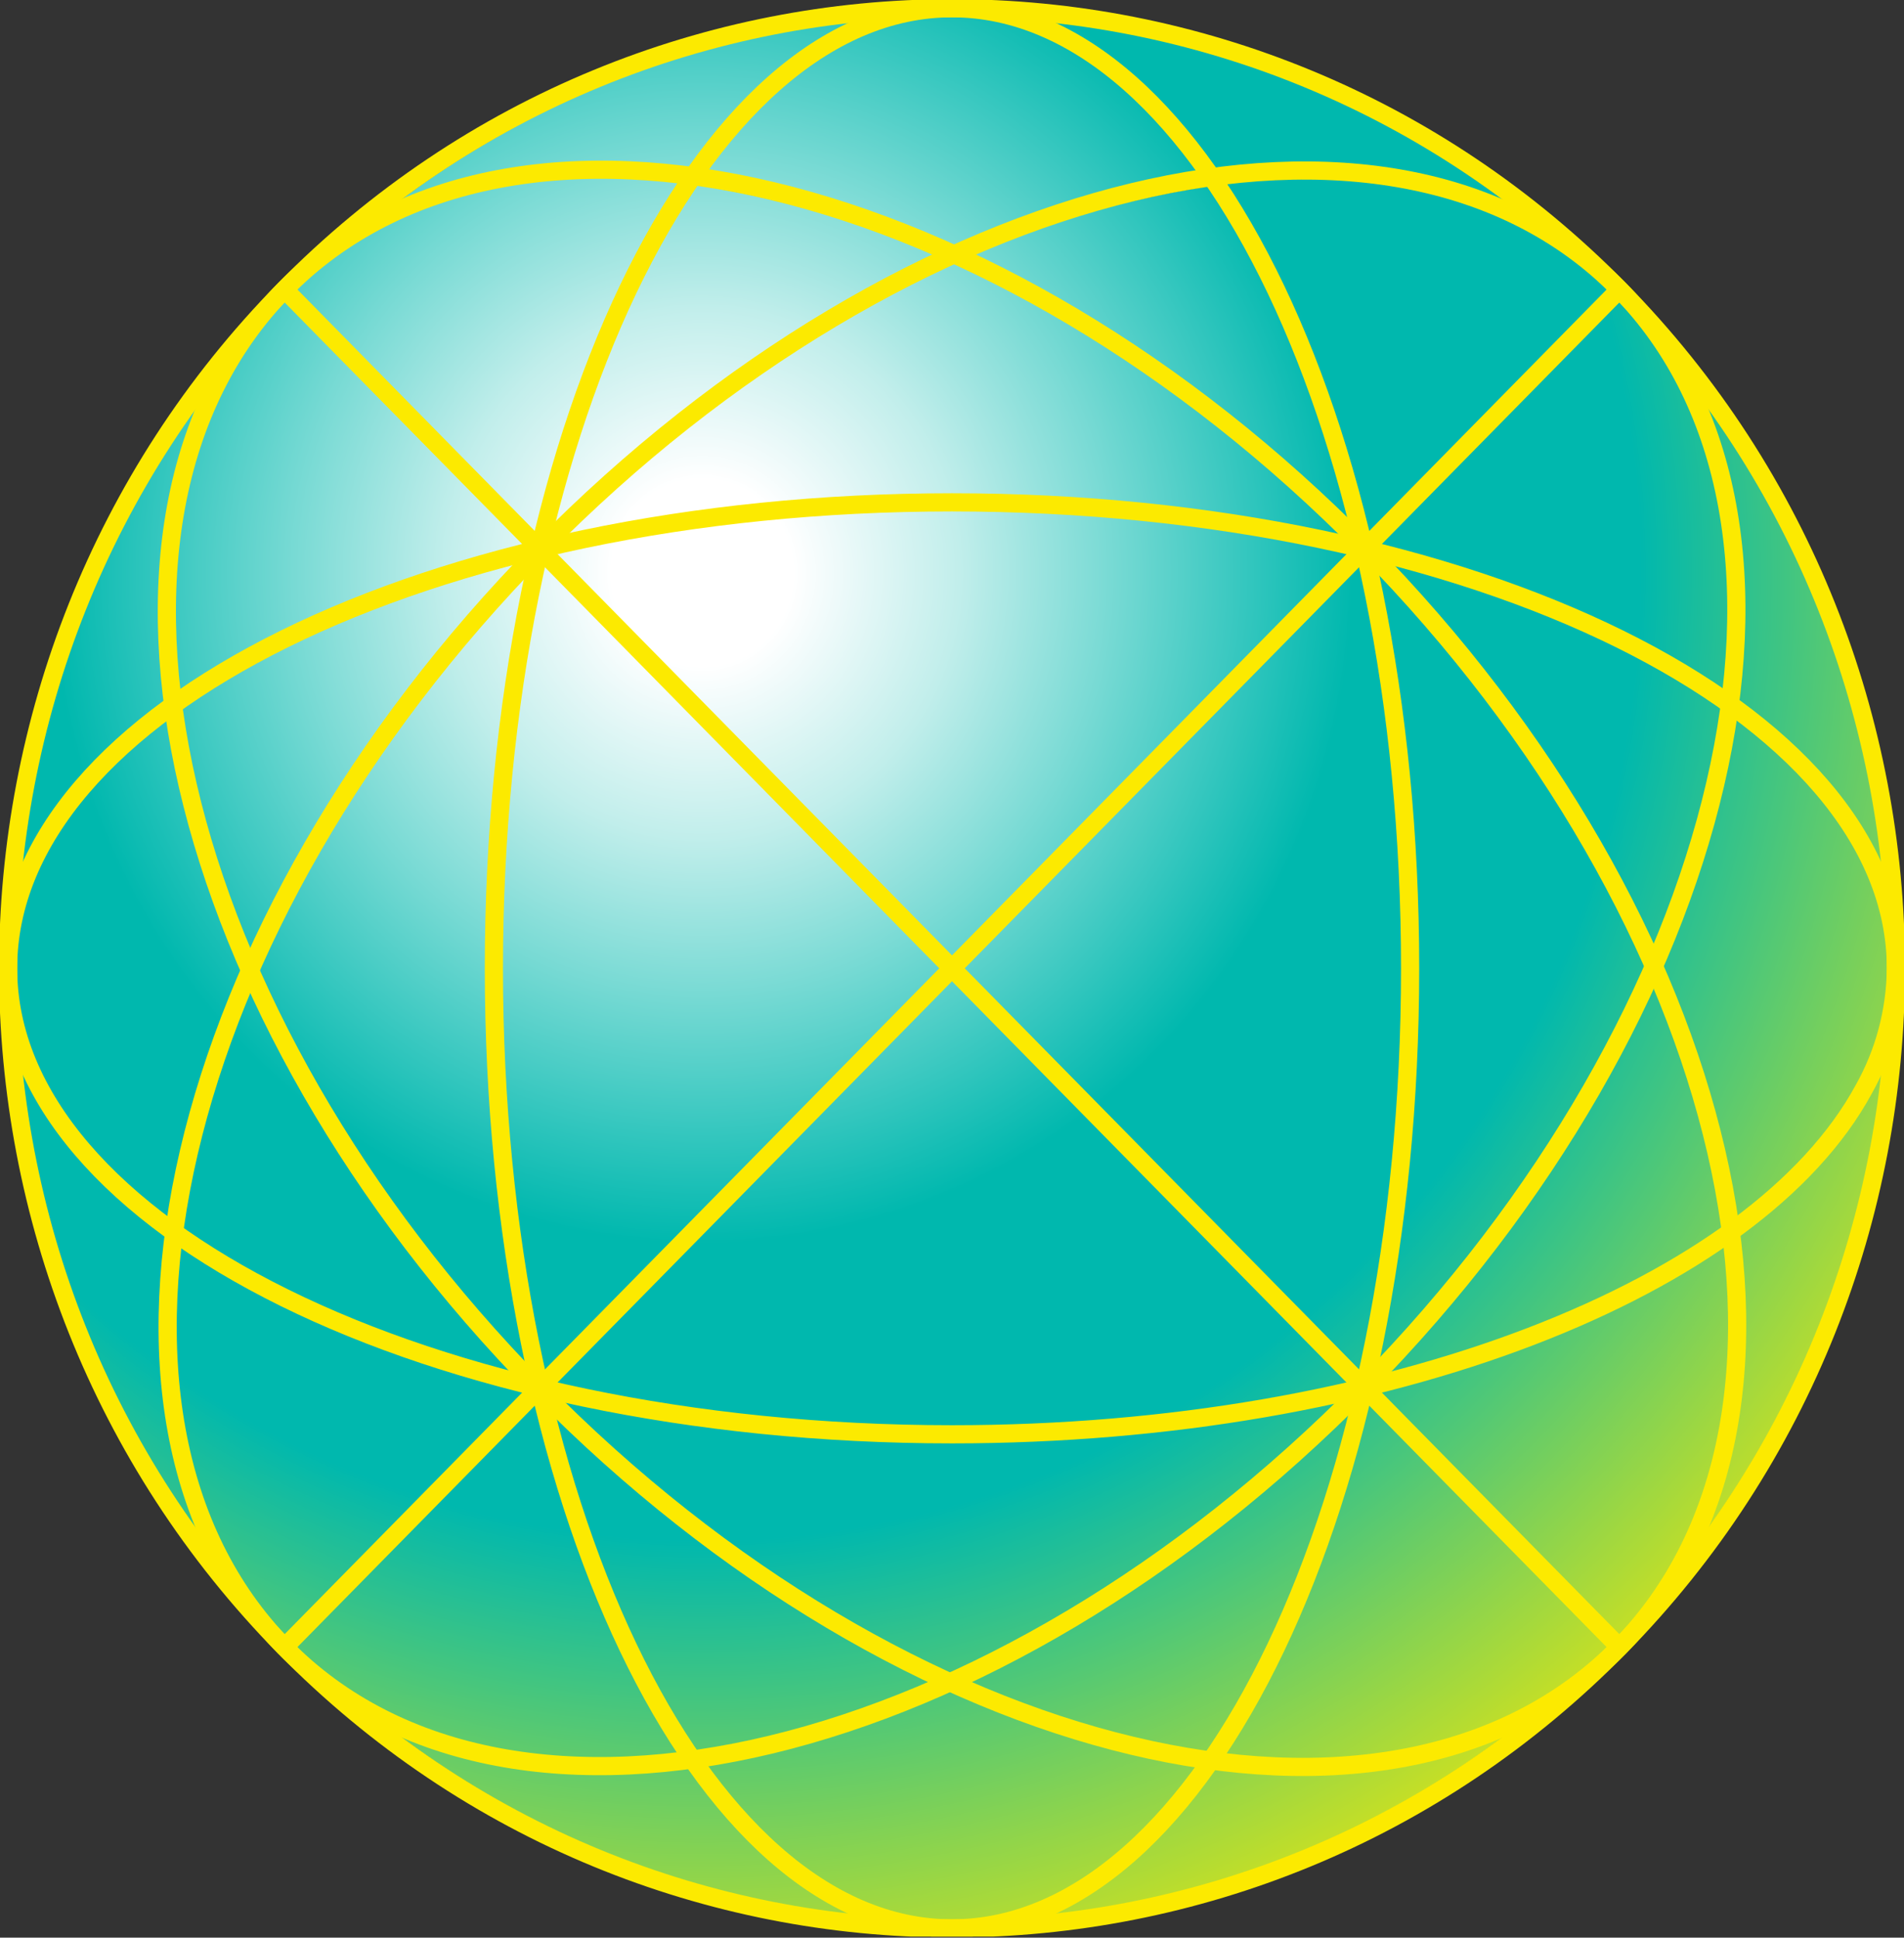 <svg width="287" height="292" viewBox="0 0 287 292" fill="none" xmlns="http://www.w3.org/2000/svg">
<rect x="0" y="0" width="287" height="292" fill="#333333" stroke="none"/>
<g clip-path="url(#clip0_196_7301)">
<path d="M143.152 252.142C122.81 242.828 102.807 228.811 84.844 211.115C104.118 215.334 123.784 217.427 143.5 217.358C163.027 217.412 182.504 215.359 201.604 211.233C183.213 229.237 163.058 243.063 143.152 252.142ZM181.975 263.985C190.938 250.874 198.343 233.332 203.475 212.864C185.441 230.56 165.731 244.232 146.129 253.456C154.12 256.975 162.396 259.785 170.863 261.855C174.641 262.755 178.345 263.465 181.975 263.985ZM140.159 253.483C120.44 244.142 101.105 230.487 83.659 213.426C88.764 233.559 96.071 250.837 104.892 263.803C117.038 261.934 128.893 258.465 140.159 253.483ZM211.334 145.923C211.402 125.495 209.257 105.121 204.936 85.171L145.237 145.878L204.936 206.585C209.25 186.664 211.396 166.321 211.334 145.923ZM261.82 183.407C269.768 177.427 275.933 170.777 279.836 163.601C282.876 158.218 284.502 152.13 284.559 145.923C284.559 132.051 276.138 119.131 261.668 108.303C261.169 111.637 260.519 115.035 259.717 118.496C257.5 127.791 254.458 136.862 250.628 145.597C254.546 154.482 257.642 163.719 259.877 173.187C260.673 176.648 261.321 180.055 261.82 183.407ZM257.507 173.749C255.484 165.164 252.735 156.773 249.292 148.669C240.034 168.992 226.383 188.925 209.329 206.893C229.333 201.71 246.636 194.208 259.601 185.038C259.09 181.354 258.392 177.59 257.507 173.749ZM83.525 78.973C101.577 61.287 121.269 47.614 140.863 38.399C129.416 33.303 117.357 29.769 104.999 27.889C96.044 40.991 88.648 58.523 83.525 78.973ZM207.609 86.276C211.758 105.876 213.816 125.874 213.749 145.923C213.813 165.765 211.797 185.556 207.734 204.963C225.091 186.651 238.831 166.292 247.955 145.597C238.795 124.902 225.02 104.552 207.609 86.276ZM73.225 145.923C73.163 126.066 75.182 106.26 79.248 86.838C61.534 105.53 47.973 126.026 39.036 146.277C48.205 166.962 61.989 187.295 79.373 205.57C75.221 185.97 73.16 165.972 73.225 145.923ZM262.042 105.694C272.325 113.187 279.863 121.704 283.783 130.864C281.173 105.596 271.976 81.495 257.142 61.051C262.541 73.673 264.225 88.841 262.042 105.694ZM27.399 106.79C27.91 110.481 28.608 114.247 29.493 118.089C31.527 126.708 34.291 135.133 37.753 143.268C46.815 123.335 60.26 103.265 77.662 84.935C57.534 90.145 40.283 97.675 27.399 106.79ZM141.771 145.923L82.073 85.216C77.754 105.151 75.612 125.51 75.684 145.923C75.611 166.336 77.753 186.695 82.073 206.63L141.771 145.923ZM182.099 28.088C169.926 29.947 158.043 33.413 146.752 38.399C166.088 47.533 185.539 60.997 203.324 78.385C198.227 58.261 190.92 41 182.099 28.088ZM77.118 206.766C60.34 189.025 46.913 169.372 37.726 149.321C32.824 160.773 29.41 172.826 27.568 185.174C40.319 194.144 57.311 201.583 77.118 206.766ZM85.396 80.586C104.495 76.451 123.973 74.398 143.5 74.461C163.228 74.395 182.906 76.491 202.192 80.713C183.846 62.673 163.717 48.837 143.812 39.704C123.915 48.792 103.769 62.583 85.396 80.586ZM143.5 214.903C163.575 214.965 183.595 212.778 203.199 208.379L143.5 147.672L83.757 208.397C103.376 212.79 123.411 214.972 143.5 214.903ZM143.5 76.944C123.426 76.869 103.405 79.048 83.801 83.44L143.5 144.147L203.199 83.44C183.595 79.049 163.574 76.87 143.5 76.944ZM257.338 117.926C258.229 114.102 258.933 110.357 259.449 106.69C246.699 97.702 229.698 90.263 209.882 85.071C226.66 102.821 240.096 122.492 249.283 142.553C252.648 134.59 255.342 126.351 257.338 117.926ZM103.885 266.386C99.374 266.986 94.829 267.289 90.279 267.292C79.195 267.292 68.894 265.326 59.833 261.312C79.978 276.489 103.756 285.897 128.691 288.557C119.656 284.507 111.263 276.878 103.885 266.386ZM102.352 264.148C93.273 250.484 85.824 232.435 80.736 211.505L44.676 248.165C45.166 248.654 45.656 249.152 46.146 249.632C57.623 259.953 72.975 264.891 90.341 264.891C94.356 264.878 98.367 264.627 102.352 264.139V264.148ZM27.239 187.766C24.566 210.417 29.092 230.714 41.593 245.011L42.947 246.452L79.007 209.783C58.425 204.564 40.675 196.989 27.239 187.757V187.766ZM180.38 266.259C177.083 265.751 173.727 265.09 170.311 264.275C160.972 261.992 151.862 258.831 143.099 254.833C131.413 260.173 119.089 263.932 106.442 266.014C117.134 280.774 129.832 289.373 143.5 289.373C157.168 289.373 169.759 280.883 180.38 266.25V266.259ZM182.955 266.621C175.604 277.005 167.273 284.571 158.3 288.584C183.103 285.935 206.764 276.612 226.847 261.574C217.936 265.534 207.672 267.545 196.463 267.545C191.945 267.528 187.433 267.216 182.955 266.612V266.621ZM262.203 186.171C264.323 202.961 262.613 218.083 257.222 230.686C271.99 210.293 281.152 186.268 283.766 161.082C283.231 162.332 282.643 163.583 281.984 164.815C277.733 172.58 270.97 179.756 262.203 186.162V186.171ZM259.94 187.748C246.414 197.062 228.54 204.61 207.984 209.756L244.044 246.452C244.507 245.972 244.935 245.546 245.425 245.02C257.632 231.049 262.639 211.115 259.94 187.738V187.748ZM184.523 264.329C207.565 267.047 227.167 262.009 240.916 249.578L242.324 248.174L206.264 211.505C201.149 232.517 193.656 250.638 184.523 264.32V264.329ZM259.779 104.108C262.55 80.695 257.596 60.798 245.407 46.853C244.961 46.382 244.516 45.947 244.044 45.44L207.984 82.099C228.584 87.282 246.342 94.866 259.779 104.099V104.108ZM25.047 186.207C14.711 178.696 7.226 170.161 3.217 160.973C5.83 186.324 15.076 210.5 29.992 230.985C24.477 218.101 22.926 202.743 25.047 186.207ZM183.115 25.47C199.376 23.313 214.479 24.89 227.15 30.508C207.008 15.332 183.232 5.926 158.3 3.271C167.335 7.312 175.728 14.959 183.115 25.47ZM106.549 25.678C119.412 27.767 131.943 31.592 143.812 37.049C155.523 31.694 167.874 27.922 180.549 25.832C169.857 11.081 157.159 2.483 143.5 2.483C129.841 2.483 117.188 11.018 106.549 25.678ZM103.983 25.316C111.378 14.887 119.701 7.294 128.691 3.271C103.803 5.933 80.068 15.319 59.948 30.453C72.637 24.808 87.731 23.205 103.983 25.316ZM184.648 27.708C193.718 41.371 201.167 59.42 206.264 80.342L242.36 43.673C241.869 43.184 241.388 42.694 240.889 42.214C229.413 31.894 214.052 26.947 196.694 26.947C192.667 26.956 188.645 27.21 184.648 27.708ZM102.468 27.563C98.544 27.085 94.596 26.84 90.644 26.829C73.18 26.829 57.73 31.803 46.173 42.232L44.676 43.673L80.736 80.342C85.842 59.339 93.326 41.235 102.468 27.563ZM25.403 183.607C27.452 170.744 31.149 158.209 36.398 146.322C32.472 137.425 29.367 128.177 27.123 118.696C26.321 115.216 25.671 111.8 25.172 108.448C10.799 119.257 2.441 132.133 2.441 145.959C2.441 159.786 10.897 172.761 25.403 183.607ZM24.806 105.802C22.659 88.958 24.37 73.791 29.778 61.16C14.983 81.578 5.814 105.64 3.217 130.864C7.128 121.749 14.595 113.259 24.806 105.802ZM27.069 104.198C40.524 94.911 58.336 87.3 79.007 82.099L42.947 45.431C42.484 45.902 42.056 46.337 41.575 46.862C29.341 60.843 24.343 80.776 27.069 104.198Z" fill="url(#paint0_radial_196_7301)"/>
<path d="M244.106 248.229C299.67 191.727 299.67 100.119 244.106 43.618C188.543 -12.884 98.456 -12.884 42.893 43.618C-12.671 100.119 -12.671 191.727 42.893 248.229C98.456 304.73 188.543 304.73 244.106 248.229Z" stroke="#FCEA00" stroke-width="2.74" stroke-miterlimit="10"/>
<path d="M205.572 209.044C261.136 152.542 278.388 78.478 244.106 43.618C209.825 8.757 136.991 26.301 81.427 82.802C25.863 139.304 8.611 213.368 42.893 248.229C77.175 283.089 150.009 265.546 205.572 209.044Z" stroke="#FCEA00" stroke-width="2.74" stroke-miterlimit="10"/>
<path d="M143.5 216.144C64.92 216.144 1.221 184.703 1.221 145.923C1.221 107.143 64.92 75.702 143.5 75.702C222.08 75.702 285.779 107.143 285.779 145.923C285.72 152.342 284.042 158.637 280.905 164.208C264.635 194.117 209.258 216.144 143.5 216.144Z" stroke="#FCEA00" stroke-width="2.74" stroke-miterlimit="10"/>
<path d="M143.5 290.605C181.638 290.605 212.555 225.829 212.555 145.923C212.555 66.017 181.638 1.241 143.5 1.241C105.362 1.241 74.445 66.017 74.445 145.923C74.445 225.829 105.362 290.605 143.5 290.605Z" stroke="#FCEA00" stroke-width="2.74" stroke-miterlimit="10"/>
<path d="M244.106 248.228L42.895 43.618" stroke="#FCEA00" stroke-width="2.74" stroke-miterlimit="10"/>
<path d="M244.106 43.618L42.895 248.228" stroke="#FCEA00" stroke-width="2.74" stroke-miterlimit="10"/>
<path d="M244.106 248.229C278.513 213.241 261.362 139.074 205.798 82.572C150.235 26.07 77.299 8.63 42.892 43.618C8.485 78.606 25.636 152.773 81.199 209.275C136.763 265.777 209.699 283.217 244.106 248.229Z" stroke="#FCEA00" stroke-width="2.74" stroke-miterlimit="10"/>
</g>
<defs>
<radialGradient id="paint0_radial_196_7301" cx="0" cy="0" r="1" gradientUnits="userSpaceOnUse" gradientTransform="translate(105.845 87.155) scale(227.987 231.837)">
<stop offset="0.06" stop-color="white"/>
<stop offset="0.09" stop-color="#EEFAFA"/>
<stop offset="0.17" stop-color="#C1EEEB"/>
<stop offset="0.27" stop-color="#78DAD4"/>
<stop offset="0.4" stop-color="#16BEB5"/>
<stop offset="0.43" stop-color="#00B8AE"/>
<stop offset="0.62" stop-color="#00B8AE"/>
<stop offset="1" stop-color="#FCEA00"/>
</radialGradient>
<clipPath id="clip0_196_7301">
<rect width="287" height="291.837" fill="white"/>
</clipPath>
</defs>
</svg>
